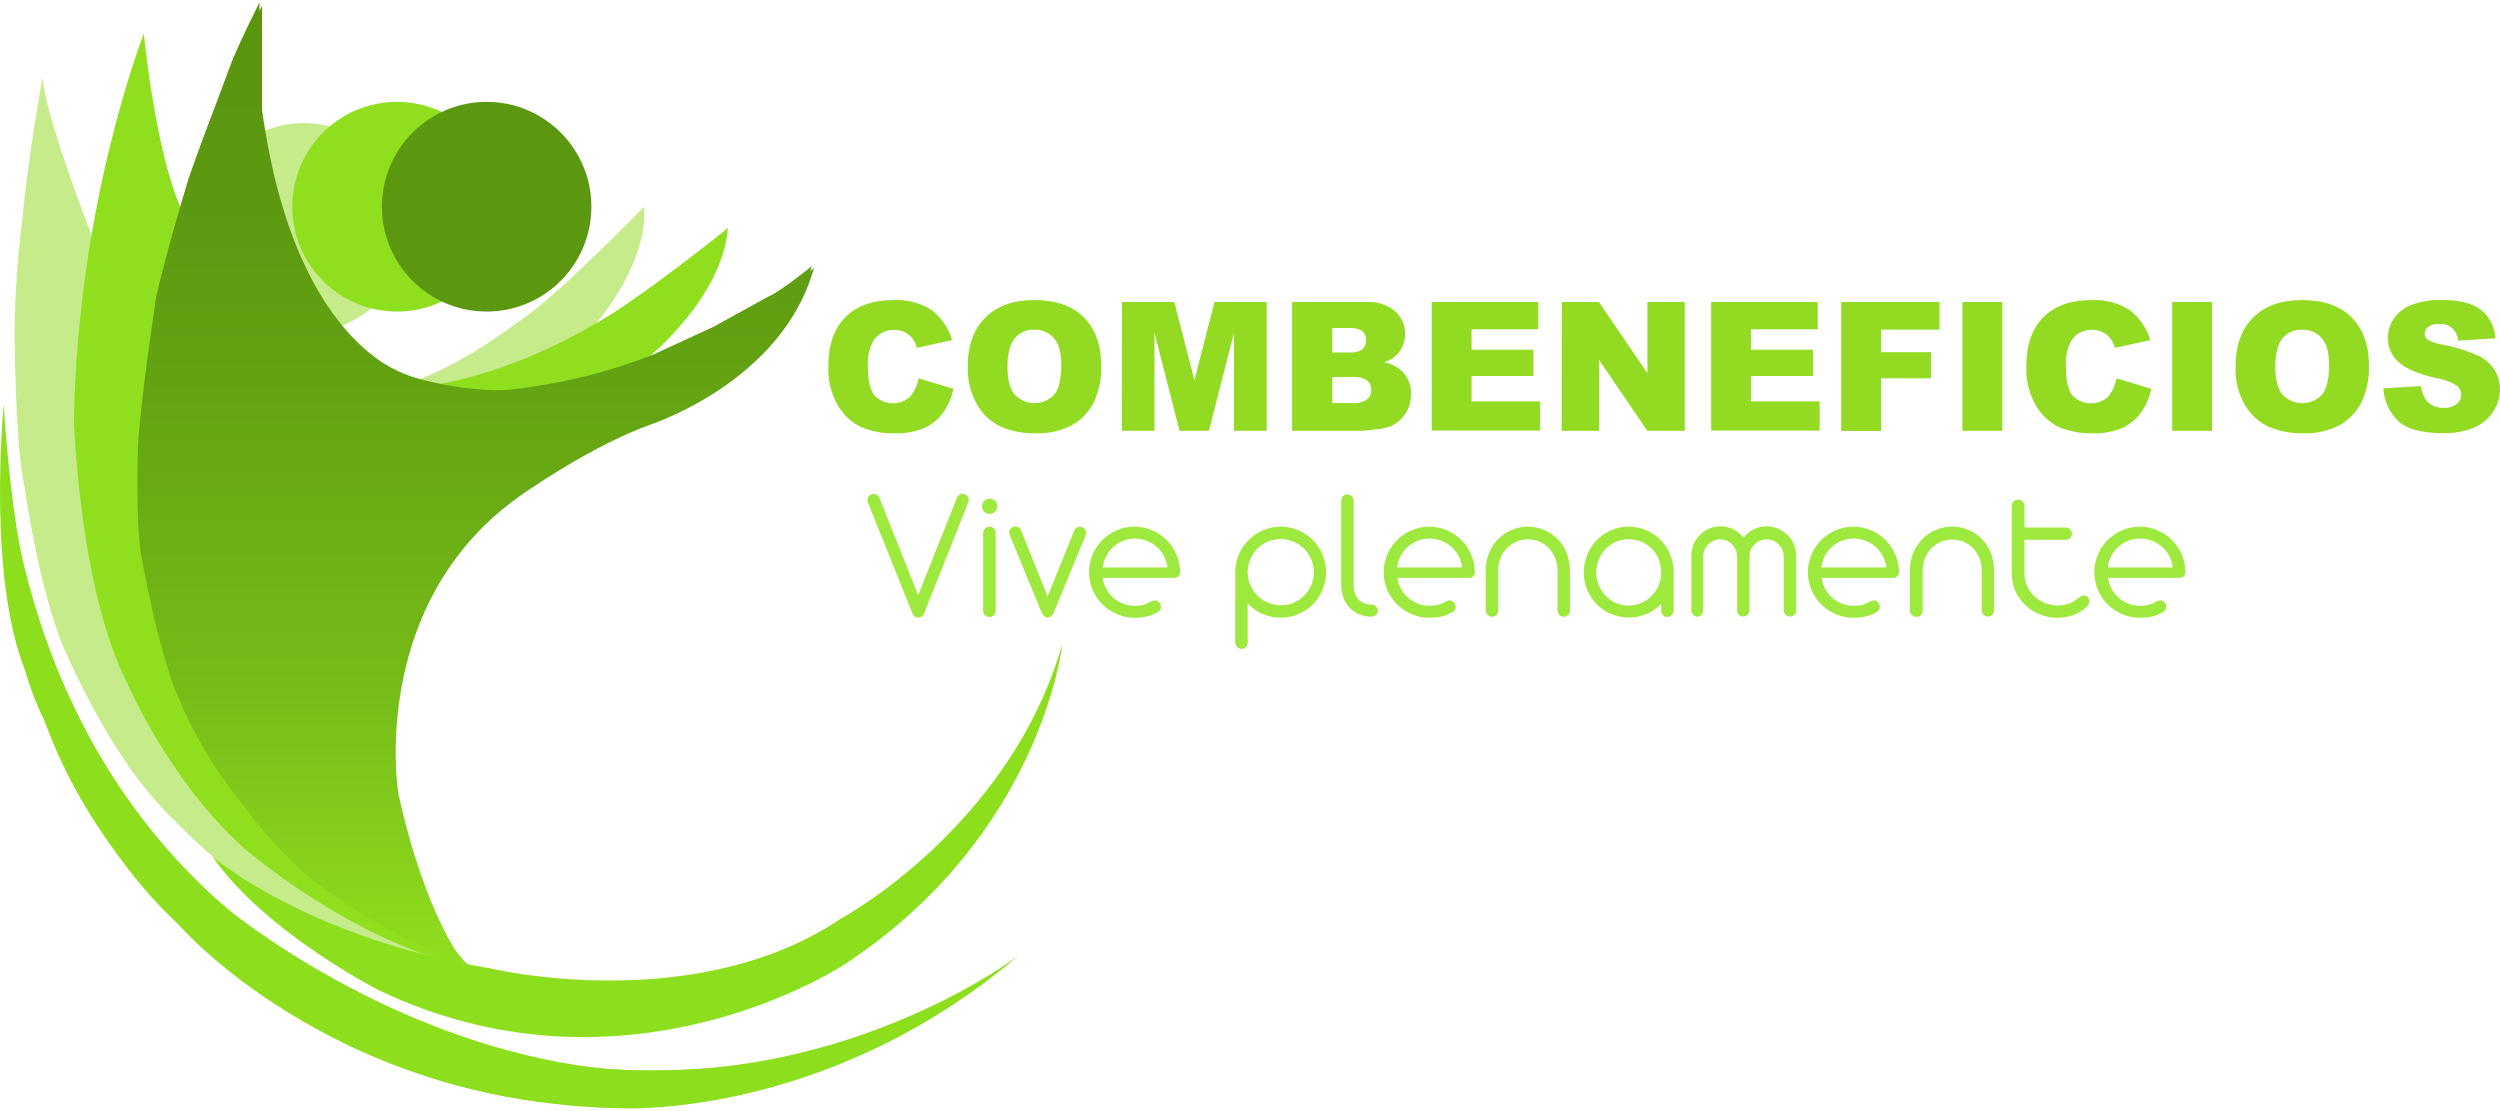 <?xml version="1.0" encoding="UTF-8"?>
<svg xmlns="http://www.w3.org/2000/svg" xmlns:xlink="http://www.w3.org/1999/xlink" width="270px" height="120px" viewBox="0 0 271 120" version="1.1">
<defs>
<linearGradient id="linear0" gradientUnits="userSpaceOnUse" x1="95.74" y1="331.24" x2="95.74" y2="154.08" gradientTransform="matrix(0.59,0,0,0.591,-5.082,-91.001)">
<stop offset="0" style="stop-color:rgb(56.078%,87.451%,12.157%);stop-opacity:1;"/>
<stop offset="0.01" style="stop-color:rgb(55.686%,86.667%,12.157%);stop-opacity:1;"/>
<stop offset="0.28" style="stop-color:rgb(46.667%,74.118%,9.412%);stop-opacity:1;"/>
<stop offset="0.54" style="stop-color:rgb(40%,65.49%,7.451%);stop-opacity:1;"/>
<stop offset="0.79" style="stop-color:rgb(36.078%,60%,6.275%);stop-opacity:1;"/>
<stop offset="1" style="stop-color:rgb(34.902%,58.039%,5.882%);stop-opacity:1;"/>
</linearGradient>
<linearGradient id="linear1" gradientUnits="userSpaceOnUse" x1="96.16" y1="330.65" x2="96.16" y2="154.67" gradientTransform="matrix(0.59,0,0,0.591,-5.082,-91.001)">
<stop offset="0" style="stop-color:rgb(56.078%,87.451%,12.157%);stop-opacity:1;"/>
<stop offset="0.01" style="stop-color:rgb(55.686%,86.667%,12.157%);stop-opacity:1;"/>
<stop offset="0.28" style="stop-color:rgb(46.667%,74.118%,9.412%);stop-opacity:1;"/>
<stop offset="0.54" style="stop-color:rgb(40%,65.49%,7.451%);stop-opacity:1;"/>
<stop offset="0.79" style="stop-color:rgb(36.078%,60%,6.275%);stop-opacity:1;"/>
<stop offset="1" style="stop-color:rgb(34.902%,58.039%,5.882%);stop-opacity:1;"/>
</linearGradient>
</defs>
<g id="surface1">
<path style=" stroke:none;fill-rule:nonzero;fill:rgb(57.255%,85.882%,13.333%);fill-opacity:1;" d="M 99.578 40.789 L 103.355 41.93 C 103.152 42.891 102.754 43.797 102.176 44.59 C 101.645 45.285 100.945 45.84 100.145 46.199 C 99.164 46.59 98.113 46.777 97.059 46.742 C 95.785 46.789 94.52 46.562 93.34 46.078 C 92.293 45.566 91.422 44.754 90.836 43.746 C 90.094 42.453 89.73 40.973 89.793 39.484 C 89.793 37.176 90.406 35.402 91.633 34.164 C 92.863 32.926 94.598 32.309 96.84 32.305 C 98.293 32.227 99.738 32.598 100.973 33.371 C 102.051 34.191 102.836 35.344 103.211 36.648 L 99.395 37.484 C 99.305 37.156 99.164 36.844 98.977 36.559 C 98.746 36.238 98.441 35.977 98.09 35.797 C 96.883 35.219 95.434 35.605 94.672 36.707 C 94.223 37.547 94.016 38.5 94.082 39.453 C 94.082 41.004 94.32 42.059 94.793 42.641 C 95.82 43.715 97.516 43.789 98.633 42.805 C 99.121 42.227 99.445 41.531 99.578 40.789 Z M 99.578 40.789 "/>
<path style=" stroke:none;fill-rule:nonzero;fill:rgb(57.255%,85.882%,13.333%);fill-opacity:1;" d="M 104.902 39.523 C 104.902 37.246 105.539 35.477 106.809 34.207 C 108.074 32.941 109.844 32.305 112.121 32.305 C 114.402 32.305 116.254 32.93 117.488 34.176 C 118.723 35.422 119.371 37.172 119.371 39.418 C 119.422 40.805 119.141 42.18 118.551 43.43 C 118.02 44.461 117.199 45.309 116.188 45.871 C 114.992 46.488 113.656 46.789 112.312 46.742 C 110.969 46.789 109.637 46.531 108.41 45.992 C 107.355 45.473 106.48 44.648 105.902 43.625 C 105.207 42.375 104.859 40.957 104.902 39.523 Z M 109.211 39.523 C 109.211 40.934 109.477 41.941 109.996 42.559 C 110.555 43.145 111.328 43.48 112.141 43.48 C 112.949 43.48 113.727 43.145 114.281 42.559 C 114.789 41.953 115.043 40.871 115.043 39.305 C 115.043 37.996 114.777 37.031 114.246 36.43 C 113.703 35.812 112.91 35.477 112.094 35.52 C 111.293 35.488 110.523 35.828 110.004 36.441 C 109.477 37.109 109.211 38.125 109.211 39.547 Z M 109.211 39.523 "/>
<path style=" stroke:none;fill-rule:nonzero;fill:rgb(57.255%,85.882%,13.333%);fill-opacity:1;" d="M 121.625 32.516 L 127.293 32.516 L 129.477 41.008 L 131.648 32.516 L 137.309 32.516 L 137.309 46.477 L 133.766 46.477 L 133.766 35.836 L 131.051 46.477 L 127.859 46.477 L 125.145 35.836 L 125.145 46.477 L 121.602 46.477 Z M 121.625 32.516 "/>
<path style=" stroke:none;fill-rule:nonzero;fill:rgb(57.255%,85.882%,13.333%);fill-opacity:1;" d="M 140.066 32.516 L 148.137 32.516 C 149.254 32.441 150.363 32.797 151.227 33.516 C 151.934 34.141 152.328 35.047 152.309 35.992 C 152.324 36.77 152.051 37.527 151.535 38.113 C 151.125 38.551 150.609 38.871 150.035 39.047 C 150.891 39.203 151.668 39.641 152.25 40.289 C 152.734 40.922 152.984 41.703 152.957 42.504 C 152.965 43.188 152.789 43.859 152.449 44.453 C 152.121 45.023 151.645 45.496 151.074 45.824 C 150.562 46.078 150.004 46.234 149.434 46.285 C 148.465 46.41 147.82 46.477 147.504 46.477 L 140.066 46.477 Z M 144.418 37.988 L 146.289 37.988 C 146.781 38.035 147.277 37.914 147.691 37.641 C 147.965 37.379 148.109 37.012 148.086 36.637 C 148.105 36.273 147.957 35.926 147.691 35.684 C 147.285 35.418 146.801 35.297 146.316 35.34 L 144.418 35.34 Z M 144.418 43.473 L 146.617 43.473 C 147.172 43.527 147.727 43.387 148.188 43.078 C 148.492 42.812 148.66 42.422 148.641 42.02 C 148.656 41.633 148.488 41.266 148.195 41.02 C 147.719 40.727 147.16 40.594 146.605 40.648 L 144.422 40.648 Z M 144.418 43.473 "/>
<path style=" stroke:none;fill-rule:nonzero;fill:rgb(57.255%,85.882%,13.333%);fill-opacity:1;" d="M 155.199 32.516 L 166.746 32.516 L 166.746 35.473 L 159.516 35.473 L 159.516 37.688 L 166.223 37.688 L 166.223 40.535 L 159.516 40.535 L 159.516 43.289 L 166.953 43.289 L 166.953 46.453 L 155.199 46.453 Z M 155.199 32.516 "/>
<path style=" stroke:none;fill-rule:nonzero;fill:rgb(57.255%,85.882%,13.333%);fill-opacity:1;" d="M 169.301 32.516 L 173.328 32.516 L 178.582 40.234 L 178.582 32.516 L 182.625 32.516 L 182.625 46.477 L 178.562 46.477 L 173.34 38.793 L 173.34 46.477 L 169.285 46.477 Z M 169.301 32.516 "/>
<path style=" stroke:none;fill-rule:nonzero;fill:rgb(57.255%,85.882%,13.333%);fill-opacity:1;" d="M 185.492 32.516 L 197.039 32.516 L 197.039 35.473 L 189.812 35.473 L 189.812 37.688 L 196.52 37.688 L 196.52 40.535 L 189.812 40.535 L 189.812 43.289 L 197.25 43.289 L 197.25 46.453 L 185.492 46.453 Z M 185.492 32.516 "/>
<path style=" stroke:none;fill-rule:nonzero;fill:rgb(57.255%,85.882%,13.333%);fill-opacity:1;" d="M 199.59 32.516 L 210.242 32.516 L 210.242 35.512 L 203.914 35.512 L 203.914 37.953 L 209.316 37.953 L 209.316 40.789 L 203.914 40.789 L 203.914 46.492 L 199.59 46.492 Z M 199.59 32.516 "/>
<path style=" stroke:none;fill-rule:nonzero;fill:rgb(57.255%,85.882%,13.333%);fill-opacity:1;" d="M 212.727 32.516 L 217.043 32.516 L 217.043 46.477 L 212.727 46.477 Z M 212.727 32.516 "/>
<path style=" stroke:none;fill-rule:nonzero;fill:rgb(57.255%,85.882%,13.333%);fill-opacity:1;" d="M 229.426 40.789 L 233.199 41.93 C 233 42.891 232.598 43.797 232.02 44.59 C 231.488 45.289 230.789 45.844 229.988 46.199 C 229.008 46.59 227.961 46.777 226.906 46.742 C 225.633 46.789 224.367 46.562 223.188 46.078 C 222.148 45.562 221.285 44.754 220.703 43.75 C 219.957 42.457 219.598 40.98 219.656 39.488 C 219.656 37.18 220.27 35.406 221.492 34.172 C 222.719 32.934 224.453 32.312 226.707 32.309 C 228.16 32.227 229.605 32.602 230.836 33.379 C 231.922 34.195 232.707 35.348 233.082 36.652 L 229.258 37.484 C 229.168 37.156 229.027 36.844 228.836 36.559 C 228.609 36.234 228.309 35.973 227.957 35.797 C 227.59 35.613 227.188 35.523 226.777 35.531 C 225.871 35.492 225.016 35.945 224.535 36.711 C 224.078 37.551 223.875 38.508 223.945 39.461 C 223.945 41.008 224.18 42.066 224.645 42.645 C 225.68 43.719 227.371 43.793 228.496 42.812 C 228.977 42.23 229.297 41.531 229.426 40.789 Z M 229.426 40.789 "/>
<path style=" stroke:none;fill-rule:nonzero;fill:rgb(57.255%,85.882%,13.333%);fill-opacity:1;" d="M 235.465 32.516 L 239.781 32.516 L 239.781 46.477 L 235.465 46.477 Z M 235.465 32.516 "/>
<path style=" stroke:none;fill-rule:nonzero;fill:rgb(57.255%,85.882%,13.333%);fill-opacity:1;" d="M 242.332 39.523 C 242.332 37.246 242.965 35.477 244.23 34.207 C 245.5 32.938 247.27 32.305 249.543 32.305 C 251.863 32.305 253.648 32.926 254.91 34.176 C 256.168 35.426 256.797 37.172 256.793 39.418 C 256.844 40.805 256.562 42.18 255.965 43.43 C 255.434 44.461 254.613 45.309 253.605 45.871 C 252.406 46.488 251.07 46.789 249.727 46.742 C 248.387 46.789 247.051 46.531 245.824 45.992 C 244.77 45.473 243.895 44.648 243.316 43.625 C 242.621 42.375 242.281 40.957 242.332 39.523 Z M 246.641 39.523 C 246.641 40.934 246.902 41.941 247.426 42.559 C 247.98 43.145 248.758 43.48 249.566 43.48 C 250.379 43.48 251.152 43.145 251.711 42.559 C 252.219 41.953 252.473 40.871 252.473 39.305 C 252.473 37.996 252.207 37.031 251.676 36.43 C 251.133 35.812 250.34 35.477 249.52 35.52 C 248.719 35.488 247.949 35.828 247.43 36.441 C 246.906 37.109 246.641 38.125 246.641 39.547 Z M 246.641 39.523 "/>
<path style=" stroke:none;fill-rule:nonzero;fill:rgb(57.255%,85.882%,13.333%);fill-opacity:1;" d="M 258.352 41.879 L 262.445 41.625 C 262.492 42.172 262.68 42.695 262.988 43.148 C 263.453 43.719 264.16 44.031 264.891 43.992 C 265.402 44.027 265.906 43.875 266.312 43.562 C 266.621 43.324 266.801 42.961 266.801 42.57 C 266.801 42.184 266.621 41.816 266.312 41.582 C 265.645 41.156 264.891 40.879 264.105 40.773 C 262.215 40.348 260.871 39.785 260.066 39.074 C 259.273 38.414 258.824 37.422 258.848 36.387 C 258.848 35.66 259.066 34.949 259.473 34.348 C 259.934 33.672 260.586 33.152 261.344 32.848 C 262.438 32.438 263.605 32.25 264.773 32.297 C 266.555 32.297 267.914 32.629 268.852 33.297 C 269.84 34.059 270.445 35.211 270.516 36.457 L 266.453 36.699 C 266.43 36.176 266.191 35.684 265.789 35.344 C 265.391 35 264.871 34.84 264.348 34.898 C 263.945 34.867 263.543 34.98 263.215 35.215 C 262.973 35.402 262.832 35.688 262.832 35.992 C 262.84 36.227 262.957 36.445 263.148 36.582 C 263.59 36.855 264.082 37.031 264.594 37.098 C 265.988 37.348 267.344 37.762 268.641 38.332 C 269.363 38.668 269.98 39.203 270.41 39.879 C 270.797 40.5 271 41.215 271 41.941 C 271.004 42.824 270.746 43.688 270.258 44.418 C 269.75 45.184 269.027 45.781 268.184 46.137 C 267.117 46.562 265.973 46.766 264.824 46.73 C 262.465 46.73 260.82 46.273 259.898 45.359 C 258.977 44.422 258.426 43.188 258.352 41.879 Z M 258.352 41.879 "/>
<path style=" stroke:none;fill-rule:nonzero;fill:rgb(61.961%,91.373%,24.314%);fill-opacity:1;" d="M 98.93 66.32 L 94.082 54.242 C 94.047 54.16 94.027 54.07 94.023 53.98 C 94.023 53.805 94.098 53.641 94.227 53.52 C 94.352 53.387 94.527 53.309 94.711 53.312 C 94.84 53.32 94.969 53.359 95.082 53.43 C 95.195 53.5 95.281 53.602 95.328 53.727 L 99.531 64.293 L 103.742 53.727 C 103.785 53.598 103.871 53.492 103.988 53.418 C 104.094 53.348 104.219 53.312 104.348 53.312 C 104.531 53.309 104.707 53.379 104.832 53.516 C 105.023 53.703 105.074 53.996 104.961 54.242 L 100.203 66.203 C 100.152 66.34 100.07 66.465 99.969 66.57 C 99.875 66.652 99.754 66.707 99.625 66.715 L 99.453 66.715 C 99.223 66.684 99.023 66.535 98.93 66.32 Z M 98.93 66.32 "/>
<path style=" stroke:none;fill-rule:nonzero;fill:rgb(61.961%,91.373%,24.314%);fill-opacity:1;" d="M 106.691 55.258 C 106.531 55.102 106.445 54.887 106.457 54.668 C 106.445 54.445 106.531 54.23 106.691 54.074 C 106.848 53.918 107.062 53.832 107.281 53.844 C 107.504 53.836 107.715 53.922 107.871 54.074 C 108.031 54.23 108.117 54.445 108.109 54.668 C 108.109 54.883 108.023 55.09 107.871 55.242 C 107.715 55.395 107.508 55.477 107.293 55.477 C 107.07 55.496 106.852 55.414 106.691 55.258 Z M 106.781 66.484 C 106.648 66.363 106.574 66.188 106.578 66.008 L 106.578 57.555 C 106.574 57.371 106.648 57.191 106.781 57.066 C 106.91 56.938 107.082 56.863 107.266 56.863 C 107.445 56.859 107.617 56.934 107.742 57.066 C 107.867 57.199 107.938 57.375 107.93 57.555 L 107.93 65.988 C 107.934 66.168 107.863 66.34 107.738 66.465 C 107.613 66.594 107.441 66.664 107.266 66.664 C 107.082 66.668 106.91 66.598 106.781 66.469 Z M 106.781 66.484 "/>
<path style=" stroke:none;fill-rule:nonzero;fill:rgb(61.961%,91.373%,24.314%);fill-opacity:1;" d="M 113.207 66.57 C 113.102 66.492 113.012 66.391 112.953 66.273 L 109.465 57.805 C 109.418 57.715 109.395 57.617 109.395 57.516 C 109.391 57.34 109.461 57.172 109.586 57.047 C 109.809 56.82 110.164 56.781 110.434 56.953 C 110.547 57.031 110.633 57.137 110.684 57.262 L 113.562 64.43 L 116.449 57.289 C 116.496 57.164 116.582 57.059 116.691 56.984 C 116.797 56.914 116.922 56.875 117.051 56.875 C 117.23 56.875 117.402 56.941 117.531 57.066 C 117.66 57.191 117.734 57.363 117.734 57.543 C 117.734 57.645 117.715 57.742 117.676 57.836 L 114.176 66.305 C 114.105 66.418 114.016 66.523 113.918 66.617 C 113.809 66.688 113.68 66.723 113.551 66.715 C 113.422 66.707 113.305 66.652 113.207 66.57 Z M 113.207 66.57 "/>
<path style=" stroke:none;fill-rule:nonzero;fill:rgb(61.961%,91.373%,24.314%);fill-opacity:1;" d="M 121.078 66.352 C 119.887 65.848 118.938 64.902 118.434 63.707 C 117.922 62.492 117.922 61.121 118.434 59.902 C 118.684 59.309 119.043 58.77 119.5 58.312 C 119.953 57.859 120.488 57.5 121.078 57.25 C 122.289 56.738 123.66 56.738 124.871 57.25 C 125.465 57.5 126 57.863 126.461 58.312 C 127.379 59.23 127.906 60.477 127.926 61.777 C 127.93 61.949 127.859 62.117 127.738 62.242 C 127.613 62.363 127.441 62.43 127.27 62.422 L 119.543 62.422 C 119.59 62.836 119.719 63.234 119.918 63.602 C 120.113 63.969 120.371 64.297 120.68 64.57 C 120.996 64.844 121.355 65.062 121.742 65.215 C 122.141 65.371 122.559 65.449 122.984 65.445 C 123.316 65.453 123.648 65.418 123.969 65.34 C 124.25 65.25 124.523 65.133 124.777 64.984 C 124.902 64.906 125.043 64.863 125.191 64.859 C 125.371 64.859 125.539 64.941 125.652 65.078 C 125.777 65.211 125.848 65.387 125.848 65.57 C 125.852 65.801 125.727 66.012 125.52 66.113 C 125.18 66.316 124.809 66.477 124.422 66.582 C 123.953 66.691 123.469 66.746 122.984 66.742 C 122.328 66.742 121.68 66.609 121.078 66.352 Z M 126.555 61.293 C 126.5 60.859 126.371 60.441 126.172 60.055 C 125.977 59.676 125.715 59.336 125.391 59.059 C 124.738 58.484 123.898 58.164 123.031 58.16 C 122.156 58.156 121.312 58.484 120.668 59.082 C 120.043 59.66 119.645 60.445 119.547 61.293 Z M 126.555 61.293 "/>
<path style=" stroke:none;fill-rule:nonzero;fill:rgb(61.961%,91.373%,24.314%);fill-opacity:1;" d="M 134.109 69.914 C 133.977 69.785 133.898 69.609 133.902 69.422 L 133.902 61.816 C 133.898 60.5 134.422 59.234 135.359 58.312 C 135.812 57.859 136.348 57.5 136.938 57.25 C 138.152 56.738 139.523 56.738 140.738 57.25 C 141.328 57.5 141.863 57.863 142.32 58.312 C 142.773 58.766 143.129 59.305 143.371 59.898 C 143.625 60.504 143.754 61.16 143.75 61.816 C 143.754 62.469 143.625 63.113 143.371 63.715 C 143.129 64.305 142.77 64.84 142.32 65.293 C 141.867 65.742 141.328 66.102 140.738 66.352 C 140.137 66.609 139.492 66.738 138.84 66.734 C 138.156 66.738 137.484 66.598 136.859 66.328 C 136.25 66.059 135.703 65.668 135.25 65.18 L 135.25 69.422 C 135.254 69.605 135.188 69.785 135.066 69.918 C 134.949 70.055 134.773 70.129 134.594 70.121 C 134.41 70.125 134.234 70.047 134.109 69.914 Z M 140.238 65.113 C 140.668 64.93 141.055 64.664 141.383 64.328 C 141.711 64.004 141.973 63.613 142.148 63.184 C 142.328 62.75 142.422 62.285 142.422 61.816 C 142.422 61.344 142.328 60.875 142.148 60.434 C 141.691 59.324 140.711 58.516 139.535 58.277 C 138.359 58.043 137.145 58.406 136.293 59.254 C 135.965 59.594 135.703 59.996 135.527 60.434 C 135.34 60.871 135.246 61.344 135.25 61.816 C 135.246 62.285 135.34 62.75 135.527 63.184 C 135.703 63.609 135.965 64 136.293 64.328 C 136.629 64.668 137.031 64.938 137.473 65.113 C 138.367 65.484 139.371 65.484 140.266 65.113 Z M 140.238 65.113 "/>
<path style=" stroke:none;fill-rule:nonzero;fill:rgb(61.961%,91.373%,24.314%);fill-opacity:1;" d="M 149.156 66.445 C 149.027 66.566 148.859 66.629 148.684 66.621 C 148.238 66.629 147.793 66.547 147.379 66.379 C 146.984 66.223 146.629 65.984 146.328 65.684 C 146.023 65.375 145.789 65.008 145.637 64.602 C 145.469 64.152 145.387 63.68 145.395 63.199 L 145.395 54.059 C 145.391 53.879 145.457 53.703 145.578 53.574 C 145.699 53.438 145.871 53.363 146.051 53.371 C 146.43 53.371 146.734 53.68 146.734 54.059 L 146.734 63.184 C 146.703 63.742 146.883 64.293 147.238 64.727 C 147.598 65.113 148.109 65.332 148.641 65.316 L 148.691 65.316 C 148.867 65.312 149.039 65.383 149.164 65.508 C 149.289 65.633 149.359 65.805 149.355 65.984 C 149.355 66.16 149.281 66.324 149.156 66.445 Z M 149.156 66.445 "/>
<path style=" stroke:none;fill-rule:nonzero;fill:rgb(61.961%,91.373%,24.314%);fill-opacity:1;" d="M 153.027 66.352 C 152.438 66.102 151.902 65.742 151.445 65.293 C 150.992 64.84 150.629 64.301 150.379 63.707 C 149.867 62.492 149.867 61.121 150.379 59.902 C 150.629 59.309 150.988 58.77 151.445 58.312 C 151.902 57.863 152.438 57.5 153.027 57.25 C 154.238 56.738 155.605 56.738 156.816 57.25 C 157.41 57.504 157.949 57.863 158.41 58.312 C 158.863 58.766 159.223 59.297 159.473 59.883 C 159.73 60.48 159.867 61.125 159.871 61.777 C 159.887 61.953 159.824 62.129 159.695 62.254 C 159.566 62.379 159.391 62.441 159.215 62.422 L 151.488 62.422 C 151.539 62.836 151.668 63.234 151.867 63.602 C 152.062 63.965 152.32 64.293 152.625 64.57 C 152.945 64.844 153.305 65.062 153.695 65.215 C 154.09 65.371 154.508 65.449 154.93 65.445 C 155.262 65.453 155.594 65.418 155.914 65.34 C 156.195 65.254 156.469 65.133 156.723 64.984 C 156.848 64.906 156.988 64.863 157.137 64.859 C 157.316 64.859 157.488 64.938 157.602 65.078 C 157.727 65.215 157.793 65.391 157.793 65.57 C 157.801 65.797 157.676 66.008 157.473 66.113 C 157.125 66.316 156.754 66.473 156.367 66.582 C 155.898 66.691 155.414 66.746 154.93 66.742 C 154.273 66.742 153.629 66.609 153.027 66.352 Z M 158.5 61.293 C 158.449 60.859 158.32 60.441 158.121 60.055 C 157.926 59.676 157.66 59.34 157.336 59.059 C 157.016 58.773 156.641 58.547 156.238 58.395 C 155.828 58.238 155.387 58.16 154.945 58.16 C 154.504 58.16 154.066 58.242 153.652 58.402 C 153.254 58.562 152.887 58.793 152.566 59.082 C 151.941 59.66 151.543 60.445 151.445 61.293 Z M 158.5 61.293 "/>
<path style=" stroke:none;fill-rule:nonzero;fill:rgb(61.961%,91.373%,24.314%);fill-opacity:1;" d="M 161.258 66.422 C 161.117 66.305 161.043 66.129 161.051 65.949 L 161.051 61.605 C 161.051 60.98 161.164 60.359 161.391 59.777 C 161.613 59.211 161.941 58.695 162.359 58.254 C 163.215 57.367 164.395 56.867 165.625 56.867 C 166.855 56.867 168.035 57.367 168.891 58.254 C 169.301 58.695 169.625 59.211 169.844 59.773 C 170.07 60.355 170.184 60.977 170.18 61.605 L 170.18 65.961 C 170.188 66.141 170.121 66.312 169.992 66.441 C 169.867 66.566 169.691 66.633 169.516 66.629 C 169.336 66.633 169.164 66.562 169.035 66.438 C 168.906 66.312 168.836 66.141 168.84 65.961 L 168.84 61.656 C 168.844 61.207 168.762 60.758 168.605 60.332 C 168.453 59.934 168.23 59.562 167.945 59.242 C 167.652 58.93 167.297 58.68 166.906 58.508 C 166.504 58.328 166.07 58.238 165.629 58.242 C 164.758 58.234 163.922 58.59 163.324 59.223 C 163.027 59.535 162.797 59.902 162.645 60.305 C 162.484 60.727 162.402 61.176 162.402 61.629 L 162.402 65.961 C 162.41 66.137 162.344 66.309 162.223 66.438 C 162.098 66.566 161.926 66.633 161.746 66.629 C 161.562 66.625 161.387 66.551 161.258 66.422 Z M 161.258 66.422 "/>
<path style=" stroke:none;fill-rule:nonzero;fill:rgb(61.961%,91.373%,24.314%);fill-opacity:1;" d="M 174.668 66.355 C 174.082 66.105 173.555 65.746 173.109 65.293 C 172.656 64.844 172.301 64.305 172.059 63.715 C 171.809 63.113 171.684 62.469 171.688 61.816 C 171.684 61.16 171.809 60.512 172.059 59.902 C 172.301 59.309 172.656 58.766 173.109 58.312 C 173.551 57.855 174.082 57.496 174.668 57.25 C 176.5 56.473 178.617 56.895 180.016 58.312 C 180.461 58.77 180.816 59.305 181.055 59.898 C 181.301 60.508 181.43 61.16 181.426 61.816 L 181.426 65.953 C 181.43 66.141 181.359 66.32 181.227 66.449 C 181.098 66.586 180.914 66.656 180.73 66.652 C 180.551 66.66 180.379 66.59 180.258 66.457 C 180.137 66.32 180.07 66.141 180.074 65.953 L 180.074 65.227 C 179.625 65.699 179.09 66.074 178.492 66.332 C 177.27 66.844 175.895 66.844 174.672 66.332 Z M 177.957 65.113 C 178.379 64.934 178.762 64.668 179.078 64.328 C 179.395 64 179.648 63.609 179.816 63.184 C 179.992 62.75 180.078 62.285 180.074 61.816 C 180.078 61.344 179.988 60.871 179.816 60.43 C 179.477 59.562 178.805 58.871 177.949 58.508 C 177.508 58.32 177.035 58.227 176.555 58.23 C 175.613 58.227 174.711 58.605 174.055 59.281 C 173.727 59.621 173.473 60.023 173.305 60.465 C 173.125 60.902 173.031 61.371 173.031 61.848 C 173.031 62.316 173.125 62.781 173.305 63.211 C 173.656 64.074 174.328 64.77 175.18 65.145 C 175.617 65.332 176.082 65.426 176.555 65.422 C 177.039 65.414 177.516 65.312 177.957 65.113 Z M 177.957 65.113 "/>
<path style=" stroke:none;fill-rule:nonzero;fill:rgb(61.961%,91.373%,24.314%);fill-opacity:1;" d="M 183.539 66.422 C 183.41 66.293 183.34 66.117 183.344 65.938 L 183.344 59.996 C 183.344 59.578 183.426 59.16 183.586 58.773 C 183.75 58.395 183.98 58.051 184.27 57.758 C 184.562 57.465 184.906 57.23 185.285 57.07 C 186.125 56.723 187.074 56.75 187.891 57.156 C 188.32 57.371 188.699 57.676 189.004 58.047 C 189.301 57.672 189.672 57.367 190.098 57.156 C 190.527 56.938 191.004 56.828 191.484 56.828 C 192.328 56.832 193.137 57.16 193.746 57.746 C 194.043 58.039 194.285 58.387 194.453 58.77 C 194.621 59.152 194.703 59.57 194.703 59.992 L 194.703 65.938 C 194.707 66.121 194.637 66.297 194.5 66.422 C 194.305 66.609 194.016 66.664 193.766 66.559 C 193.516 66.453 193.352 66.207 193.352 65.938 L 193.352 60.098 C 193.348 59.855 193.301 59.613 193.215 59.387 C 193.117 59.168 192.984 58.969 192.82 58.797 C 192.473 58.441 191.992 58.242 191.496 58.246 C 191.266 58.246 191.035 58.289 190.824 58.379 C 190.605 58.465 190.406 58.59 190.234 58.75 C 189.887 59.066 189.676 59.504 189.645 59.973 C 189.641 59.988 189.641 60.004 189.645 60.02 L 189.645 65.93 C 189.645 66.113 189.57 66.285 189.441 66.414 C 189.316 66.543 189.145 66.613 188.965 66.609 C 188.785 66.613 188.613 66.543 188.492 66.414 C 188.367 66.285 188.297 66.109 188.305 65.93 L 188.305 60.117 C 188.305 59.871 188.254 59.625 188.16 59.398 C 188.07 59.184 187.941 58.98 187.777 58.809 C 187.609 58.633 187.41 58.492 187.188 58.395 C 186.961 58.297 186.719 58.246 186.473 58.246 C 186.242 58.246 186.016 58.289 185.805 58.379 C 185.586 58.461 185.387 58.586 185.215 58.746 C 185.051 58.902 184.914 59.086 184.812 59.289 C 184.715 59.488 184.652 59.707 184.633 59.934 C 184.625 59.949 184.625 59.969 184.633 59.984 L 184.633 65.953 C 184.629 66.137 184.555 66.312 184.426 66.438 C 184.301 66.566 184.133 66.637 183.957 66.633 C 183.797 66.617 183.648 66.539 183.539 66.422 Z M 183.539 66.422 "/>
<path style=" stroke:none;fill-rule:nonzero;fill:rgb(61.961%,91.373%,24.314%);fill-opacity:1;" d="M 199.004 66.352 C 198.414 66.105 197.879 65.746 197.43 65.293 C 196.969 64.84 196.609 64.301 196.359 63.707 C 195.848 62.492 195.848 61.121 196.359 59.902 C 196.605 59.309 196.969 58.766 197.43 58.312 C 197.883 57.859 198.418 57.5 199.004 57.25 C 200.219 56.738 201.586 56.738 202.801 57.25 C 203.391 57.5 203.93 57.863 204.387 58.312 C 204.84 58.762 205.199 59.297 205.449 59.883 C 205.711 60.48 205.848 61.125 205.852 61.777 C 205.855 61.949 205.789 62.117 205.664 62.242 C 205.539 62.363 205.371 62.43 205.195 62.422 L 197.469 62.422 C 197.52 62.836 197.648 63.234 197.848 63.602 C 198.039 63.969 198.297 64.297 198.609 64.57 C 198.922 64.848 199.281 65.062 199.672 65.215 C 200.066 65.371 200.488 65.449 200.91 65.445 C 201.242 65.453 201.574 65.418 201.898 65.34 C 202.18 65.25 202.449 65.133 202.707 64.984 C 202.828 64.906 202.973 64.863 203.117 64.859 C 203.297 64.859 203.465 64.941 203.578 65.078 C 203.703 65.211 203.773 65.387 203.773 65.57 C 203.781 65.801 203.652 66.012 203.449 66.113 C 203.105 66.316 202.738 66.477 202.352 66.582 C 201.879 66.691 201.395 66.746 200.91 66.742 C 200.254 66.742 199.605 66.609 199.004 66.352 Z M 204.477 61.293 C 204.43 60.859 204.301 60.441 204.098 60.055 C 203.906 59.676 203.641 59.336 203.32 59.059 C 202.66 58.477 201.809 58.156 200.93 58.16 C 200.055 58.156 199.211 58.484 198.566 59.082 C 198.254 59.363 197.996 59.703 197.805 60.078 C 197.613 60.457 197.492 60.867 197.445 61.293 Z M 204.477 61.293 "/>
<path style=" stroke:none;fill-rule:nonzero;fill:rgb(61.961%,91.373%,24.314%);fill-opacity:1;" d="M 207.238 66.422 C 207.102 66.305 207.023 66.129 207.031 65.949 L 207.031 61.605 C 207.027 60.98 207.145 60.359 207.375 59.777 C 207.594 59.211 207.922 58.695 208.344 58.254 C 209.656 56.895 211.672 56.488 213.406 57.23 C 213.957 57.469 214.453 57.812 214.871 58.242 C 215.281 58.684 215.605 59.199 215.82 59.762 C 216.047 60.344 216.16 60.965 216.156 61.594 L 216.156 65.949 C 216.168 66.125 216.098 66.301 215.973 66.426 C 215.848 66.555 215.676 66.621 215.496 66.617 C 215.32 66.621 215.145 66.551 215.02 66.426 C 214.883 66.309 214.809 66.129 214.816 65.949 L 214.816 61.645 C 214.82 61.195 214.742 60.746 214.582 60.32 C 214.43 59.918 214.199 59.547 213.91 59.23 C 212.988 58.285 211.582 58.004 210.367 58.52 C 209.977 58.691 209.625 58.934 209.328 59.242 C 209.031 59.551 208.805 59.918 208.656 60.32 C 208.496 60.746 208.414 61.195 208.414 61.645 L 208.414 65.977 C 208.422 66.156 208.355 66.328 208.23 66.457 C 208.105 66.582 207.934 66.652 207.758 66.645 C 207.562 66.648 207.371 66.566 207.238 66.422 Z M 207.238 66.422 "/>
<path style=" stroke:none;fill-rule:nonzero;fill:rgb(61.961%,91.373%,24.314%);fill-opacity:1;" d="M 221.098 66.375 C 220.512 66.141 219.977 65.793 219.523 65.352 C 219.066 64.91 218.703 64.383 218.449 63.805 C 218.191 63.203 218.062 62.559 218.07 61.906 L 218.07 54.645 C 218.059 54.355 218.227 54.094 218.492 53.988 C 218.754 53.879 219.059 53.945 219.25 54.156 C 219.387 54.281 219.461 54.461 219.457 54.645 L 219.457 56.961 L 223.906 56.961 C 224.09 56.957 224.266 57.031 224.391 57.16 C 224.52 57.289 224.594 57.465 224.594 57.645 C 224.598 57.82 224.527 57.988 224.398 58.105 C 224.266 58.23 224.09 58.293 223.906 58.289 L 219.457 58.289 L 219.457 61.918 C 219.449 62.852 219.824 63.746 220.496 64.395 C 220.828 64.711 221.215 64.961 221.641 65.133 C 222.086 65.316 222.559 65.41 223.039 65.406 C 223.465 65.41 223.891 65.336 224.293 65.191 C 224.688 65.047 225.055 64.824 225.367 64.543 C 225.445 64.48 225.531 64.426 225.621 64.375 C 225.707 64.34 225.797 64.32 225.891 64.324 C 226.051 64.32 226.203 64.387 226.309 64.508 C 226.426 64.625 226.488 64.789 226.488 64.957 C 226.484 65.062 226.465 65.164 226.422 65.262 C 226.383 65.363 226.316 65.453 226.234 65.523 C 225.816 65.922 225.328 66.234 224.789 66.438 C 223.598 66.871 222.289 66.848 221.117 66.375 Z M 221.098 66.375 "/>
<path style=" stroke:none;fill-rule:nonzero;fill:rgb(61.961%,91.373%,24.314%);fill-opacity:1;" d="M 230.059 66.352 C 228.863 65.852 227.91 64.902 227.41 63.707 C 226.898 62.492 226.898 61.121 227.41 59.902 C 227.656 59.309 228.02 58.77 228.477 58.312 C 228.934 57.859 229.469 57.5 230.059 57.25 C 231.27 56.738 232.637 56.738 233.848 57.25 C 234.438 57.5 234.977 57.863 235.438 58.312 C 235.891 58.762 236.254 59.297 236.504 59.883 C 236.758 60.484 236.895 61.125 236.898 61.777 C 236.906 61.949 236.836 62.117 236.715 62.242 C 236.59 62.363 236.418 62.43 236.246 62.422 L 228.52 62.422 C 228.566 62.836 228.695 63.234 228.895 63.602 C 229.094 63.965 229.352 64.293 229.656 64.57 C 229.973 64.844 230.332 65.062 230.719 65.215 C 231.113 65.371 231.535 65.449 231.961 65.445 C 232.293 65.453 232.621 65.418 232.945 65.34 C 233.227 65.254 233.5 65.133 233.754 64.984 C 233.879 64.906 234.02 64.863 234.168 64.859 C 234.348 64.859 234.52 64.938 234.633 65.078 C 234.754 65.215 234.824 65.391 234.82 65.57 C 234.828 65.801 234.703 66.012 234.496 66.113 C 234.152 66.316 233.785 66.477 233.398 66.582 C 232.93 66.691 232.445 66.746 231.961 66.742 C 231.305 66.742 230.66 66.609 230.059 66.352 Z M 235.531 61.293 C 235.48 60.859 235.352 60.441 235.152 60.055 C 234.957 59.676 234.691 59.34 234.367 59.059 C 233.707 58.477 232.855 58.156 231.977 58.16 C 231.535 58.156 231.098 58.238 230.684 58.402 C 230.285 58.559 229.918 58.789 229.598 59.082 C 229.285 59.363 229.031 59.703 228.844 60.078 C 228.648 60.457 228.523 60.867 228.477 61.293 Z M 235.531 61.293 "/>
<path style=" stroke:none;fill-rule:nonzero;fill:rgb(77.647%,92.157%,54.51%);fill-opacity:1;" d="M 44.293 24.492 C 44.293 30.766 39.211 35.855 32.941 35.855 C 26.676 35.855 21.594 30.766 21.594 24.492 C 21.594 18.215 26.676 13.125 32.941 13.125 C 39.211 13.125 44.293 18.215 44.293 24.492 Z M 44.293 24.492 "/>
<path style=" stroke:none;fill-rule:nonzero;fill:rgb(77.647%,92.157%,54.51%);fill-opacity:1;" d="M 64.672 34.762 C 64.672 34.762 70.266 28.41 69.828 22.18 C 69.828 22.18 60 32.32 56.039 34.762 C 56.039 34.762 50.727 38.898 45.414 40.906 C 45.414 40.906 46.996 43.957 55.918 39.473 C 55.91 39.473 62.031 37.504 64.672 34.762 Z M 64.672 34.762 "/>
<path style=" stroke:none;fill-rule:nonzero;fill:rgb(56.078%,87.451%,12.157%);fill-opacity:1;" d="M 70.473 38.355 C 70.473 38.355 78.34 31.938 78.906 24.492 C 78.906 24.492 68.934 32.547 64.152 35.074 C 64.152 35.074 56.207 39.957 47.363 41.457 C 47.316 41.457 55.008 44.996 70.473 38.355 Z M 70.473 38.355 "/>
<path style=" stroke:none;fill-rule:nonzero;fill:rgb(77.647%,92.157%,54.51%);fill-opacity:1;" d="M 9.922 25.254 C 9.922 25.254 4.969 12.648 4.609 8.16 C 4.609 8.16 2.891 17.805 2.438 23.492 C 1.926 27.41 1.641 31.359 1.586 35.312 C 1.586 35.312 1.586 47.68 2.633 52.41 C 2.633 52.41 4.402 65.004 7.395 71.059 C 7.395 71.059 11.699 81.043 17.246 86.988 C 17.246 86.988 22.855 93.129 28.016 96.445 C 28.016 96.445 38.051 103.301 49.418 104.305 C 49.418 104.305 29.754 93.895 25.059 87.707 C 25.059 87.707 8.531 59.488 9.746 48.863 Z M 9.922 25.254 "/>
<path style=" stroke:none;fill-rule:nonzero;fill:rgb(56.078%,87.451%,12.157%);fill-opacity:1;" d="M 19.539 22.18 C 19.539 22.18 17.09 17.281 15.59 3.434 C 15.59 3.434 8.41 21.66 8.016 45.312 C 8.016 45.312 8.578 63.633 13.777 73.789 C 13.777 73.789 18.199 84.246 26.414 91.691 C 26.414 91.691 38.031 101.84 51.148 104.758 C 51.148 104.758 24.504 85.027 24.504 78.668 C 24.504 78.668 18.152 58.719 19.023 50.098 Z M 19.539 22.18 "/>
<path style=" stroke:none;fill-rule:nonzero;fill:rgb(56.078%,87.451%,12.157%);fill-opacity:1;" d="M 54.387 22.184 C 54.387 28.461 49.305 33.551 43.035 33.551 C 36.77 33.551 31.688 28.461 31.688 22.184 C 31.688 15.91 36.77 10.82 43.035 10.82 C 49.305 10.82 54.387 15.91 54.387 22.184 Z M 54.387 22.184 "/>
<path style=" stroke:none;fill-rule:nonzero;fill:rgb(35.686%,59.608%,6.275%);fill-opacity:1;" d="M 64.105 22.184 C 64.105 28.461 59.023 33.551 52.754 33.551 C 46.484 33.551 41.402 28.461 41.402 22.184 C 41.402 15.91 46.484 10.82 52.754 10.82 C 59.023 10.82 64.105 15.91 64.105 22.184 Z M 64.105 22.184 "/>
<path style=" stroke:none;fill-rule:nonzero;fill:url(#linear0);" d="M 51.148 104.758 C 51.148 104.758 41.551 96.656 42.664 77.977 C 42.664 77.977 43.844 62.379 54.168 55.152 C 54.168 55.152 60.07 50.566 60.77 50.305 C 60.77 50.305 68.441 45.996 70.527 45.375 C 73.945 44.117 77.137 42.309 79.969 40.016 C 81.199 39.055 82.363 38.02 83.465 36.914 C 83.465 36.914 86.168 34.004 86.758 32.273 C 86.758 32.273 87.703 29.727 87.996 28.617 C 87.996 28.617 84.758 31.293 83.223 31.961 L 77.32 35.215 L 70.738 38.242 C 66.156 40.039 61.367 41.258 56.484 41.867 C 51.215 42.672 45.832 41.668 41.207 39.016 C 41.207 39.016 35.383 35.012 33.594 31.09 C 33.594 31.09 30.684 25.648 29.898 21.117 C 28.977 17.418 28.387 13.645 28.125 9.84 L 28.125 0.059 C 28.125 0.059 25.559 5.113 24.82 7.285 C 24.82 7.285 20.949 17.609 20.469 19.047 C 20.469 19.047 16.816 31.238 16.77 33.023 C 16.77 33.023 15.117 44 14.945 48.484 C 14.945 48.484 14.688 56.633 15.336 60.156 C 15.336 60.156 17.105 70.133 19.254 75.227 C 20.98 79.363 23.281 83.234 26.086 86.727 C 28.23 89.617 30.641 92.301 33.285 94.742 C 33.285 94.742 38.809 98.832 42.594 100.793 Z M 51.148 104.758 "/>
<path style=" stroke:none;fill-rule:nonzero;fill:rgb(55.294%,87.451%,11.765%);fill-opacity:1;" d="M 0.406 43.656 C 0.406 43.656 -1.594 63.602 3.277 73.703 C 3.277 73.703 8.234 89.73 19.285 99.926 C 19.285 99.926 35.684 119.133 66.871 119.91 C 66.871 119.91 89.301 121.348 110.457 103.316 C 110.457 103.316 80.832 126.184 43.758 110.113 C 43.758 110.113 30.445 105.668 16.875 90.777 C 16.875 90.777 15.438 90.777 6.176 73.637 C 6.191 73.66 1.793 65.516 0.406 43.656 Z M 0.406 43.656 "/>
<path style=" stroke:none;fill-rule:nonzero;fill:rgb(55.294%,87.451%,11.765%);fill-opacity:1;" d="M 115.156 69.613 C 115.156 69.613 112.938 90.297 91.547 104.32 C 91.547 104.32 67.992 120.008 41.047 107.109 C 41.047 107.109 28.734 100.848 23.016 92.613 C 23.016 92.613 33.23 101.48 53.195 104.758 C 53.195 104.758 75.367 110.078 91.285 99.27 C 91.273 99.297 109.43 89.469 115.156 69.613 Z M 115.156 69.613 "/>
<path style=" stroke:none;fill-rule:nonzero;fill:url(#linear1);" d="M 88.238 28.82 C 88.238 28.82 67.293 47.18 44.98 40.715 C 44.98 40.715 32.059 38.297 28.402 11.641 L 28.402 0.414 C 28.402 0.414 18.359 18.57 16.168 38.426 C 16.168 38.426 10.426 65.734 26.203 86.508 C 26.203 86.508 35.859 98.27 50.473 104.41 C 50.473 104.41 46.172 99.445 43.168 85.723 C 43.168 85.723 39.625 63.902 58.047 52.41 C 58.047 52.41 64.309 48.094 70.312 45.871 C 70.297 45.871 84.781 41.305 88.238 28.82 Z M 88.238 28.82 "/>
<path style=" stroke:none;fill-rule:nonzero;fill:rgb(55.294%,87.451%,11.765%);fill-opacity:1;" d="M 0.406 43.656 C 0.406 43.656 -0.621 76.375 24.484 98.152 C 24.484 98.152 42.375 113.129 65.426 115.621 C 65.426 115.621 93.465 118.32 110.457 103.316 C 110.457 103.316 79.016 132.152 38.289 113.328 C 38.289 113.328 13.539 102.281 4.77 77.75 C 4.77 77.75 -1.152 67.715 0.406 43.656 Z M 0.406 43.656 "/>
</g>
</svg>
